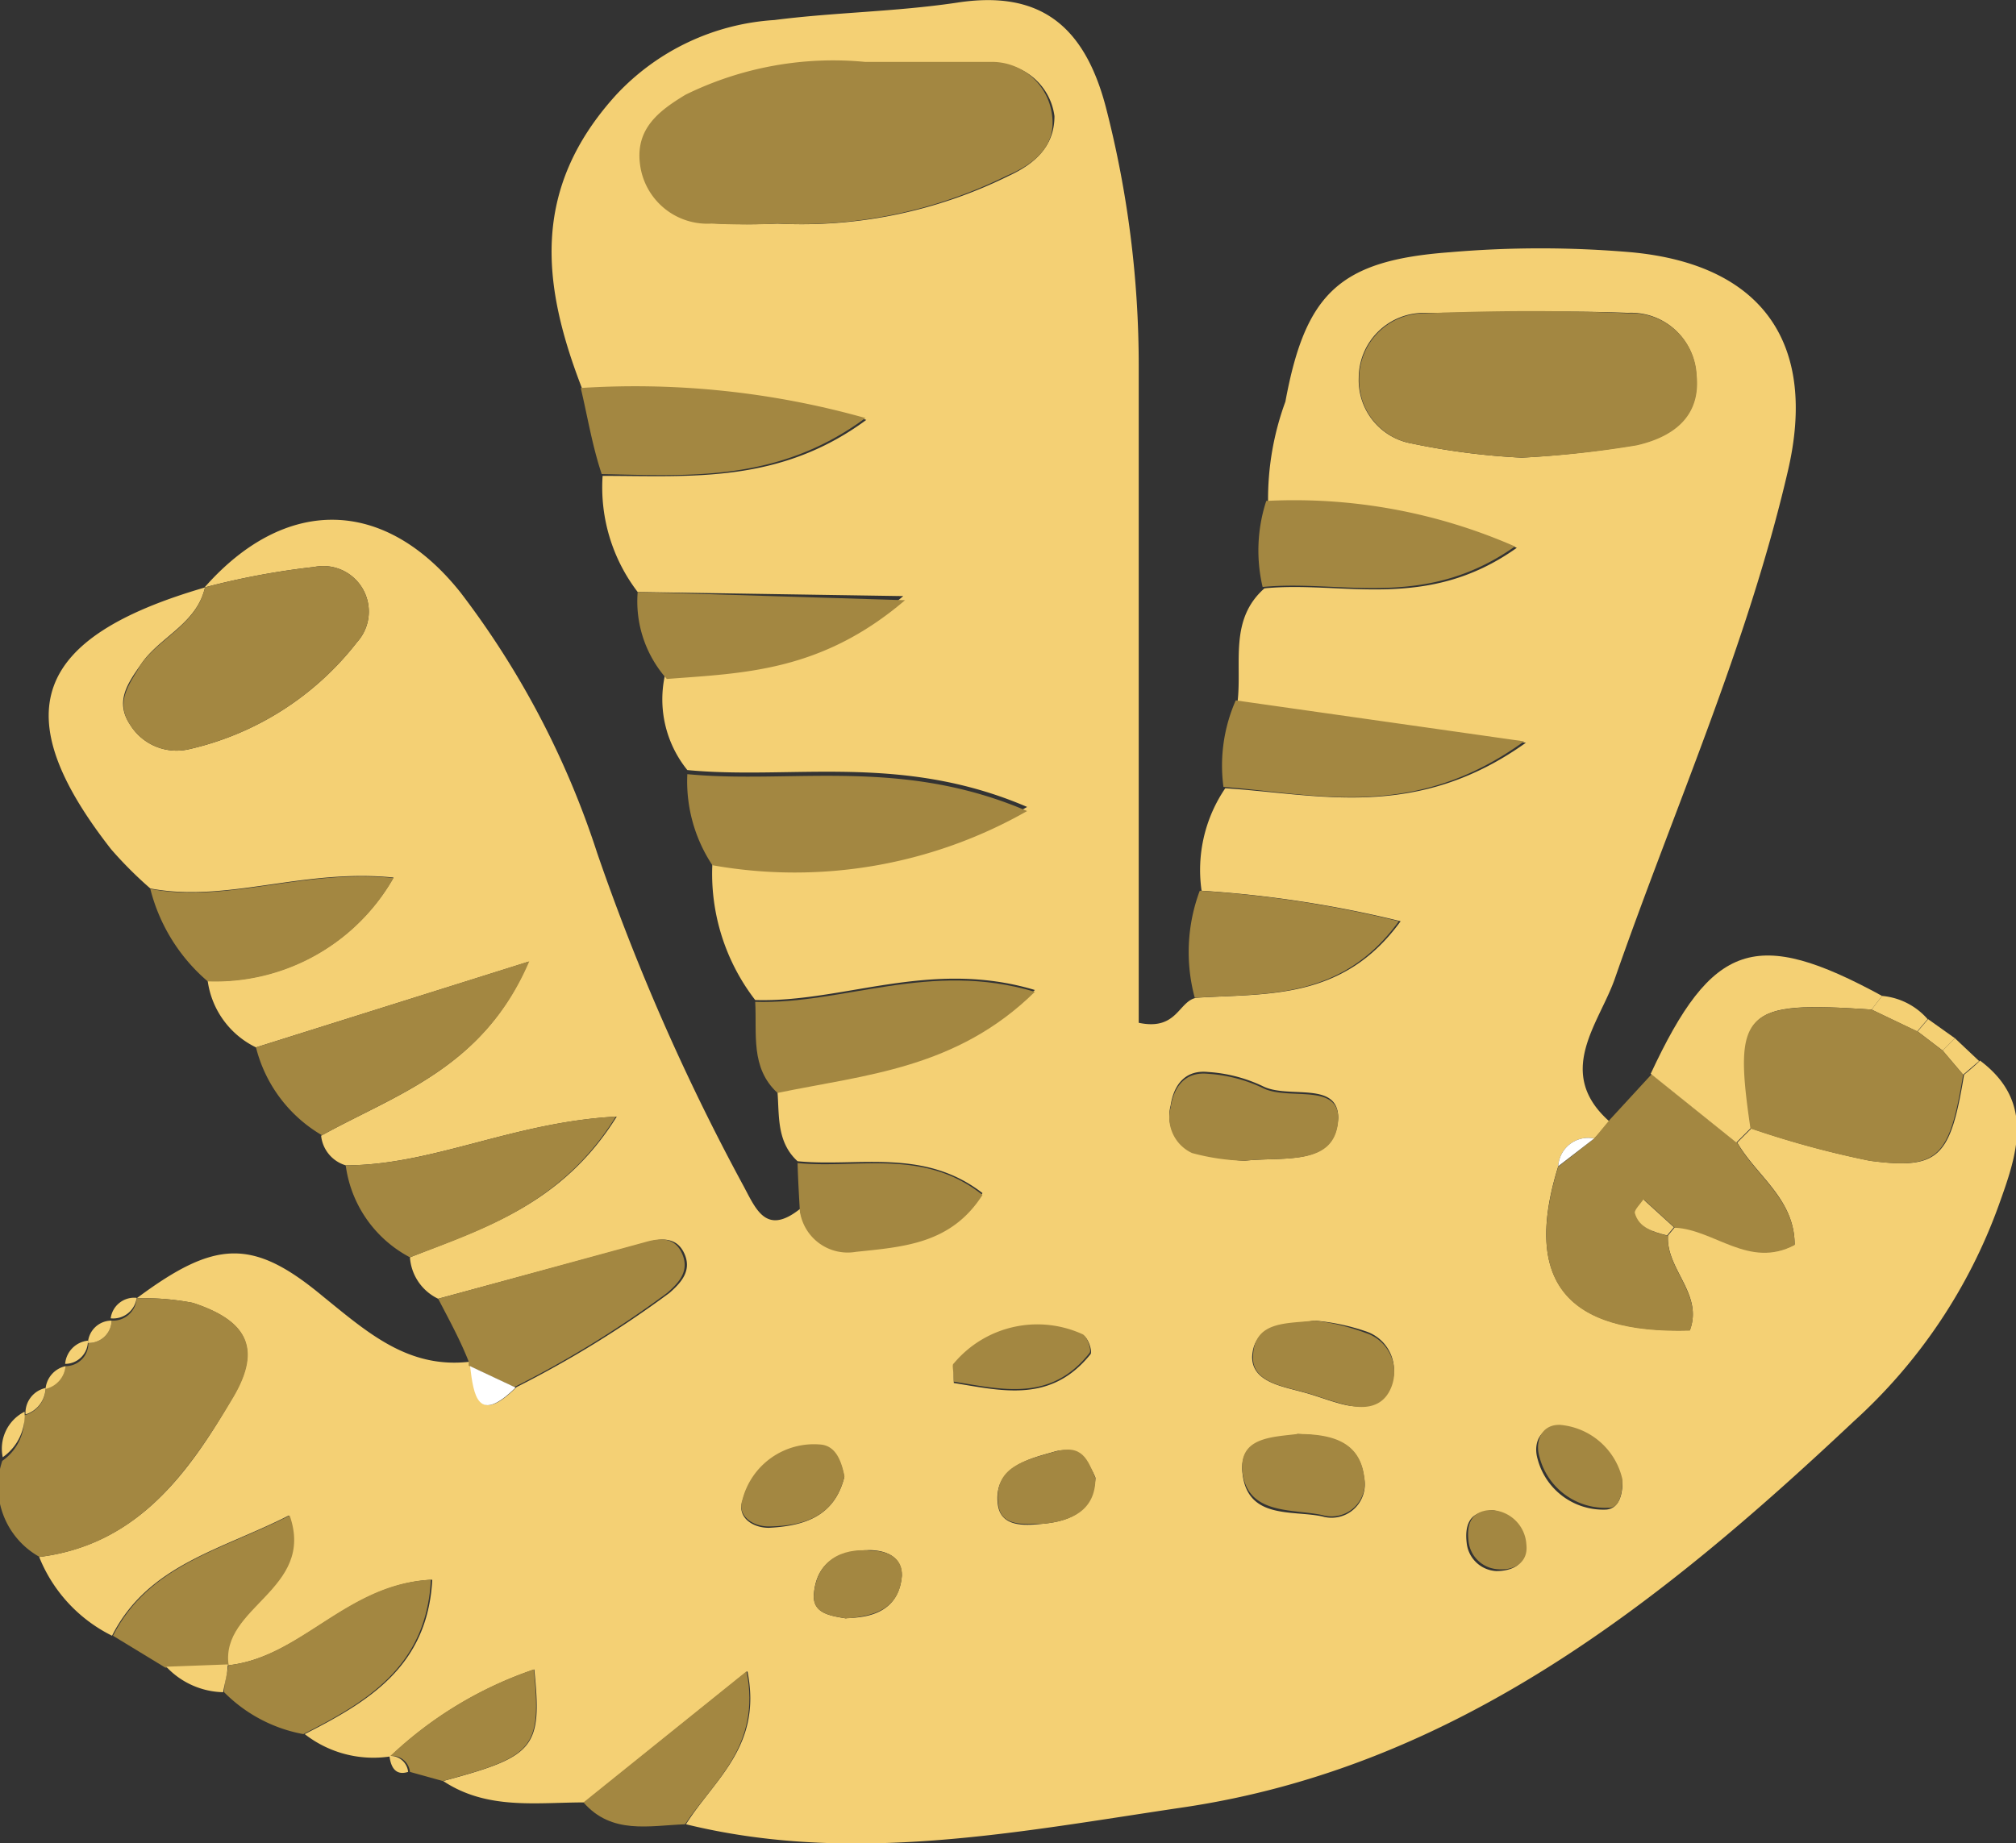 <svg xmlns="http://www.w3.org/2000/svg" viewBox="0 0 44.26 40.48"><rect x="0" y="0" width="44.26" height="40.48" fill="#333333" stroke="none"/><defs><style>.cls-1{fill:#f4d074;}.cls-2{fill:#a38741;}.cls-3{fill:#fff;}</style></defs><g id="Layer_2" data-name="Layer 2"><g id="OBJECTS"><path class="cls-1" d="M7.59,25.59a.76.76,0,0,1-.54-.65c1.64-.91,3.56-1.48,4.55-3.82L5.62,23a1.91,1.91,0,0,1-1.06-1.46,4.5,4.5,0,0,0,4.08-2.27c-2-.2-3.65.56-5.34.24a8.73,8.73,0,0,1-.86-.86C.11,15.67.72,14,4.5,12.9c-.18.8-1,1.09-1.4,1.68-.29.42-.59.82-.24,1.34a1.2,1.2,0,0,0,1.3.53A6.49,6.49,0,0,0,7.84,14.1a1,1,0,0,0-.94-1.65,16.75,16.75,0,0,0-2.41.45c1.76-2,3.94-2,5.62.11a19.11,19.11,0,0,1,3,5.72A48.38,48.38,0,0,0,16.3,26c.29.53.5,1.15,1.26.55a1.06,1.06,0,0,0,1.23.9c1-.11,2.09-.17,2.78-1.25-1.29-1-2.73-.57-4.06-.7-.46-.42-.4-1-.44-1.51,1.88-.43,3.89-.56,5.65-2.25-2.3-.69-4.21.28-6.14.22a4.54,4.54,0,0,1-.94-3,10.31,10.31,0,0,0,6.91-1.24c-2.77-1.19-5.17-.59-7.46-.81a2.47,2.47,0,0,1-.49-2.09c1.67-.13,3.38-.15,5.23-1.73L14,13a3.78,3.78,0,0,1-.77-2.55c1.93,0,3.88.18,5.79-1.23a18.67,18.67,0,0,0-6.23-.66c-.89-2.29-1.15-4.4.74-6.48A5.19,5.19,0,0,1,17,.44c1.32-.17,2.65-.18,4-.38,1.79-.28,2.8.46,3.28,2.3A22.69,22.69,0,0,1,25,8.05c0,4.82,0,9.64,0,14.41.85.18.87-.48,1.27-.55,1.56-.1,3.22.06,4.48-1.68a24.89,24.89,0,0,0-4.37-.67,3.19,3.19,0,0,1,.52-2.25c2.06.13,4.19.72,6.6-1l-6.33-.9c.1-.85-.19-1.8.59-2.49,1.72-.17,3.56.52,5.54-.89a12.06,12.06,0,0,0-5.46-1,6.19,6.19,0,0,1,.38-2.21c.44-2.38,1.19-3.1,3.6-3.28a23.23,23.23,0,0,1,4,0c2.87.27,4.09,2,3.43,4.81-.89,3.83-2.5,7.42-3.79,11.12-.34,1-1.36,2.09-.1,3.18L35,25a.66.66,0,0,0-.79.61c-.78,2.51.17,3.68,2.89,3.6.3-.8-.53-1.34-.48-2.08l.15-.18c.87,0,1.61.91,2.63.38,0-1-.83-1.5-1.26-2.24l.31-.31a20.62,20.62,0,0,0,2.61.71c1.52.2,1.76-.08,2.06-1.89.12-.1.24-.2.35-.31,1.23.92.8,2.09.41,3.18a11.8,11.8,0,0,1-3.18,4.74c-4.25,4-8.77,7.6-14.73,8.48-3.59.53-7.24,1.27-10.91.37.63-1,1.68-1.72,1.35-3.36l-3.58,2.88c-1.05,0-2.14.17-3.1-.47,2-.54,2.18-.71,2-2.45a8.59,8.59,0,0,0-3.16,1.91,2.45,2.45,0,0,1-1.88-.49c1.39-.71,2.7-1.48,2.8-3.39C7.62,34.78,6.63,36.4,5,36.57c-.19-1.29,1.91-1.66,1.34-3.29-1.49.76-3.09,1.08-3.88,2.64a3.3,3.3,0,0,1-1.6-1.73c2.16-.27,3.29-1.85,4.26-3.52.62-1.07.3-1.67-.89-2.06A5.67,5.67,0,0,0,3,28.51c1.72-1.28,2.54-1.33,4.08-.05,1,.81,1.89,1.61,3.26,1.44l0,.09c.08.66.17,1.3,1,.47a23.15,23.15,0,0,0,3.36-2.07c.25-.22.49-.48.33-.85s-.49-.36-.83-.26L9.62,28.52A1.09,1.09,0,0,1,9,27.61c1.62-.64,3.34-1.16,4.54-3.09C11.26,24.64,9.5,25.59,7.59,25.59ZM17.07,4.91a10.25,10.25,0,0,0,5.08-1.05c.56-.26,1-.64,1-1.31A1.33,1.33,0,0,0,21.69,1.4c-.91,0-1.82,0-2.73,0a7.35,7.35,0,0,0-3.86.71c-.61.34-1.15.73-1,1.52A1.49,1.49,0,0,0,15.62,4.9,14.28,14.28,0,0,0,17.07,4.91Zm16.34,5.14a21.88,21.88,0,0,0,2.51-.28c.75-.17,1.41-.59,1.32-1.53a1.43,1.43,0,0,0-1.5-1.37c-1.49-.06-3,0-4.47,0a1.43,1.43,0,0,0-1.44,1.43A1.41,1.41,0,0,0,31,9.74,15.41,15.41,0,0,0,33.41,10.05ZM27.32,25.49c.86-.1,2,.14,2.06-.94,0-.83-1.1-.41-1.66-.7a3.28,3.28,0,0,0-1.2-.31c-.49-.05-.75.27-.82.74a.86.86,0,0,0,.47,1A4.85,4.85,0,0,0,27.32,25.49ZM28.86,29c-.62.1-1.34.07-1.37.8,0,.54.64.64,1.11.77.31.08.62.21.93.28s.84.07,1-.4A.9.9,0,0,0,30,29.24,4.68,4.68,0,0,0,28.86,29Zm-.38,2.52c-.56.07-1.3.07-1.2.85.12,1,1.1.79,1.75.93a.73.73,0,0,0,.92-.84C29.85,31.61,29.16,31.52,28.48,31.49Zm-7.54-1.15c1.06.17,2.13.45,3-.63.05-.06-.05-.36-.15-.41a2.39,2.39,0,0,0-2.83.64S20.93,30.09,20.94,30.34Zm-2.4,2.08c-.07-.36-.2-.68-.59-.7a1.62,1.62,0,0,0-1.65,1.21c-.12.34.2.59.58.59C17.67,33.51,18.33,33.29,18.54,32.42Zm5.51,0c-.17-.41-.44-.71-.91-.57s-1.36.31-1.23,1.18c.08.49.62.44,1,.4C23.51,33.4,24,33.18,24.05,32.46Zm-5.47,3.08c.59,0,1.16-.19,1.22-.93,0-.42-.35-.55-.69-.56-.64,0-1.17.22-1.24.94C17.82,35.43,18.22,35.48,18.58,35.54Zm17-3a1.54,1.54,0,0,0-1.36-1.19c-.41,0-.57.35-.46.71a1.49,1.49,0,0,0,1.5,1.1C35.55,33.13,35.63,32.81,35.62,32.49Zm-2.91.67c-.44,0-.51.35-.47.68a.69.69,0,0,0,.65.62c.34,0,.67-.14.62-.55A.8.8,0,0,0,32.71,33.16Z"/><path class="cls-2" d="M35,25l.34-.41c.31-.34.62-.67.92-1l1.88,1.51c.43.74,1.27,1.25,1.26,2.24-1,.53-1.76-.34-2.63-.38l-.67-.61c-.07.1-.21.22-.19.29.09.34.41.42.71.5-.05.74.78,1.28.48,2.08-2.72.08-3.67-1.09-2.89-3.6Z"/><path class="cls-2" d="M3,28.51a5.67,5.67,0,0,1,1.24.1c1.19.39,1.51,1,.89,2.06-1,1.67-2.1,3.25-4.26,3.52a1.77,1.77,0,0,1-.82-2.11,1.13,1.13,0,0,0,.48-1v0A.62.62,0,0,0,1,30.48v0A.57.57,0,0,0,1.44,30h0a.5.5,0,0,0,.5-.51h0A.5.5,0,0,0,2.45,29h0A.52.52,0,0,0,3,28.5Z"/><path class="cls-2" d="M15.09,17c2.29.22,4.69-.38,7.46.81A10.31,10.31,0,0,1,15.64,19,3.33,3.33,0,0,1,15.09,17Z"/><path class="cls-2" d="M16.58,22c1.93.06,3.84-.91,6.14-.22C21,23.47,19,23.6,17.07,24,16.47,23.45,16.62,22.7,16.58,22Z"/><path class="cls-2" d="M5.62,23l6-1.89c-1,2.34-2.91,2.91-4.55,3.82A3.11,3.11,0,0,1,5.62,23Z"/><path class="cls-2" d="M27.13,15.38l6.33.9c-2.41,1.75-4.54,1.16-6.6,1A3.55,3.55,0,0,1,27.13,15.38Z"/><path class="cls-2" d="M9.62,28.52l4.53-1.24c.34-.1.67-.12.83.26s-.08.63-.33.85a23.15,23.15,0,0,1-3.36,2.07l-1-.47,0-.09C10.11,29.44,9.87,29,9.62,28.52Z"/><path class="cls-2" d="M7.59,25.59c1.91,0,3.67-.95,5.93-1.07C12.32,26.45,10.6,27,9,27.61A2.68,2.68,0,0,1,7.59,25.59Z"/><path class="cls-2" d="M12.75,8.52A18.67,18.67,0,0,1,19,9.18c-1.91,1.41-3.86,1.27-5.79,1.23C13,9.78,12.9,9.15,12.75,8.52Z"/><path class="cls-2" d="M27.8,11a12.06,12.06,0,0,1,5.46,1c-2,1.41-3.82.72-5.54.89A3.51,3.51,0,0,1,27.8,11Z"/><path class="cls-2" d="M3.3,19.52c1.69.32,3.36-.44,5.34-.24a4.5,4.5,0,0,1-4.08,2.27A3.94,3.94,0,0,1,3.3,19.52Z"/><path class="cls-2" d="M5,36.57c1.61-.17,2.6-1.79,4.46-1.88-.1,1.91-1.41,2.68-2.8,3.39a3.28,3.28,0,0,1-1.74-.92c0-.2.07-.41.1-.61Z"/><path class="cls-2" d="M14,13l5.87.18c-1.85,1.58-3.56,1.6-5.23,1.73A2.56,2.56,0,0,1,14,13Z"/><path class="cls-2" d="M26.34,19.56a24.89,24.89,0,0,1,4.37.67c-1.26,1.74-2.92,1.58-4.48,1.68A3.85,3.85,0,0,1,26.34,19.56Z"/><path class="cls-1" d="M38.12,25.09l-1.88-1.51c1.35-2.9,2.31-3.22,5.08-1.71l-.23.3c-2.82-.19-3,0-2.65,2.6Z"/><path class="cls-2" d="M2.48,35.92c.79-1.56,2.39-1.88,3.88-2.64.57,1.63-1.53,2-1.34,3.29l0,0-1.39.05Z"/><path class="cls-2" d="M17.51,25.54c1.33.13,2.77-.33,4.06.7-.69,1.08-1.74,1.14-2.78,1.25a1.06,1.06,0,0,1-1.23-.9C17.54,26.24,17.52,25.89,17.51,25.54Z"/><path class="cls-2" d="M12.81,39.58l3.58-2.88c.33,1.64-.72,2.41-1.35,3.36C14.25,40.09,13.43,40.29,12.81,39.58Z"/><path class="cls-2" d="M8.56,38.57a8.59,8.59,0,0,1,3.16-1.91c.17,1.74,0,1.91-2,2.45L9,38.91a.39.39,0,0,0-.41-.35Z"/><path class="cls-1" d="M3.65,36.6,5,36.55c0,.2-.07.41-.1.61A1.76,1.76,0,0,1,3.65,36.6Z"/><path class="cls-1" d="M.54,31a1.13,1.13,0,0,1-.48,1A.91.91,0,0,1,.54,31Z"/><path class="cls-1" d="M41.32,21.87a1.5,1.5,0,0,1,1,.51l-.23.27-1-.48Z"/><path class="cls-1" d="M8.55,38.56a.39.39,0,0,1,.41.35C8.68,39,8.58,38.8,8.55,38.56Z"/><path class="cls-1" d="M1,30.48a.62.62,0,0,1-.44.58A.56.56,0,0,1,1,30.48Z"/><path class="cls-1" d="M1.44,30A.57.57,0,0,1,1,30.5.56.56,0,0,1,1.44,30Z"/><path class="cls-1" d="M1.93,29.44a.5.5,0,0,1-.5.51A.56.56,0,0,1,1.93,29.44Z"/><path class="cls-1" d="M2.45,29a.5.5,0,0,1-.52.49A.52.52,0,0,1,2.45,29Z"/><path class="cls-1" d="M3,28.5a.52.52,0,0,1-.57.45A.52.52,0,0,1,3,28.5Z"/><path class="cls-1" d="M42.92,22.8l.53.5-.35.3-.45-.53Z"/><path class="cls-1" d="M42.33,22.38l.59.42-.27.27-.55-.42Z"/><path class="cls-2" d="M17.07,4.91a14.28,14.28,0,0,1-1.45,0,1.49,1.49,0,0,1-1.57-1.31c-.1-.79.44-1.18,1-1.52A7.35,7.35,0,0,1,19,1.36c.91,0,1.82,0,2.73,0A1.33,1.33,0,0,1,23.1,2.55c.08.67-.39,1.05-1,1.31A10.25,10.25,0,0,1,17.07,4.91Z"/><path class="cls-2" d="M33.41,10.05A15.41,15.41,0,0,1,31,9.74a1.41,1.41,0,0,1-1.16-1.43,1.43,1.43,0,0,1,1.44-1.43c1.49-.06,3-.07,4.47,0a1.43,1.43,0,0,1,1.5,1.37c.09.94-.57,1.36-1.32,1.53A21.88,21.88,0,0,1,33.41,10.05Z"/><path class="cls-2" d="M42.1,22.65l.55.42.45.53c-.3,1.81-.54,2.09-2.06,1.89a20.62,20.62,0,0,1-2.61-.71c-.38-2.59-.16-2.8,2.66-2.61Z"/><path class="cls-2" d="M4.49,12.9a16.75,16.75,0,0,1,2.41-.45,1,1,0,0,1,.94,1.65,6.49,6.49,0,0,1-3.68,2.35,1.2,1.2,0,0,1-1.3-.53c-.35-.52,0-.92.24-1.34.43-.59,1.22-.88,1.4-1.68Z"/><path class="cls-2" d="M27.32,25.49a4.85,4.85,0,0,1-1.15-.17.86.86,0,0,1-.47-1c.07-.47.33-.79.82-.74a3.28,3.28,0,0,1,1.2.31c.56.29,1.69-.13,1.66.7C29.32,25.63,28.18,25.39,27.32,25.49Z"/><path class="cls-2" d="M28.86,29a4.68,4.68,0,0,1,1.12.27.9.9,0,0,1,.57,1.18c-.18.47-.6.5-1,.4s-.62-.2-.93-.28c-.47-.13-1.13-.23-1.11-.77C27.52,29,28.24,29.07,28.86,29Z"/><path class="cls-2" d="M28.48,31.49c.68,0,1.37.12,1.47.94a.73.73,0,0,1-.92.84c-.65-.14-1.63,0-1.75-.93C27.18,31.56,27.92,31.56,28.48,31.49Z"/><path class="cls-2" d="M20.94,30.34c0-.25-.05-.37,0-.4a2.39,2.39,0,0,1,2.83-.64c.1.05.2.35.15.41C23.07,30.79,22,30.51,20.94,30.34Z"/><path class="cls-2" d="M18.54,32.42c-.21.87-.87,1.09-1.66,1.1-.38,0-.7-.25-.58-.59A1.62,1.62,0,0,1,18,31.72C18.34,31.74,18.47,32.06,18.54,32.42Z"/><path class="cls-2" d="M24.05,32.46c0,.72-.54.94-1.13,1-.39,0-.93.09-1-.4-.13-.87.62-1,1.23-1.18S23.88,32.05,24.05,32.46Z"/><path class="cls-2" d="M18.58,35.54c-.36-.06-.76-.11-.71-.55.07-.72.6-1,1.24-.94.34,0,.72.14.69.56C19.74,35.35,19.17,35.49,18.58,35.54Z"/><path class="cls-2" d="M35.62,32.49c0,.32-.07.64-.32.62A1.49,1.49,0,0,1,33.8,32c-.11-.36.05-.73.46-.71A1.54,1.54,0,0,1,35.62,32.49Z"/><path class="cls-2" d="M32.71,33.16a.8.8,0,0,1,.8.75c.05.41-.28.58-.62.55a.69.69,0,0,1-.65-.62C32.2,33.51,32.27,33.19,32.71,33.16Z"/><path class="cls-3" d="M10.32,30l1,.47C10.49,31.29,10.4,30.65,10.32,30Z"/><path class="cls-3" d="M35,25l-.79.61A.66.66,0,0,1,35,25Z"/><path class="cls-1" d="M36.6,27.13c-.3-.08-.62-.16-.71-.5,0-.07.12-.19.19-.29l.67.61Z"/></g></g></svg>